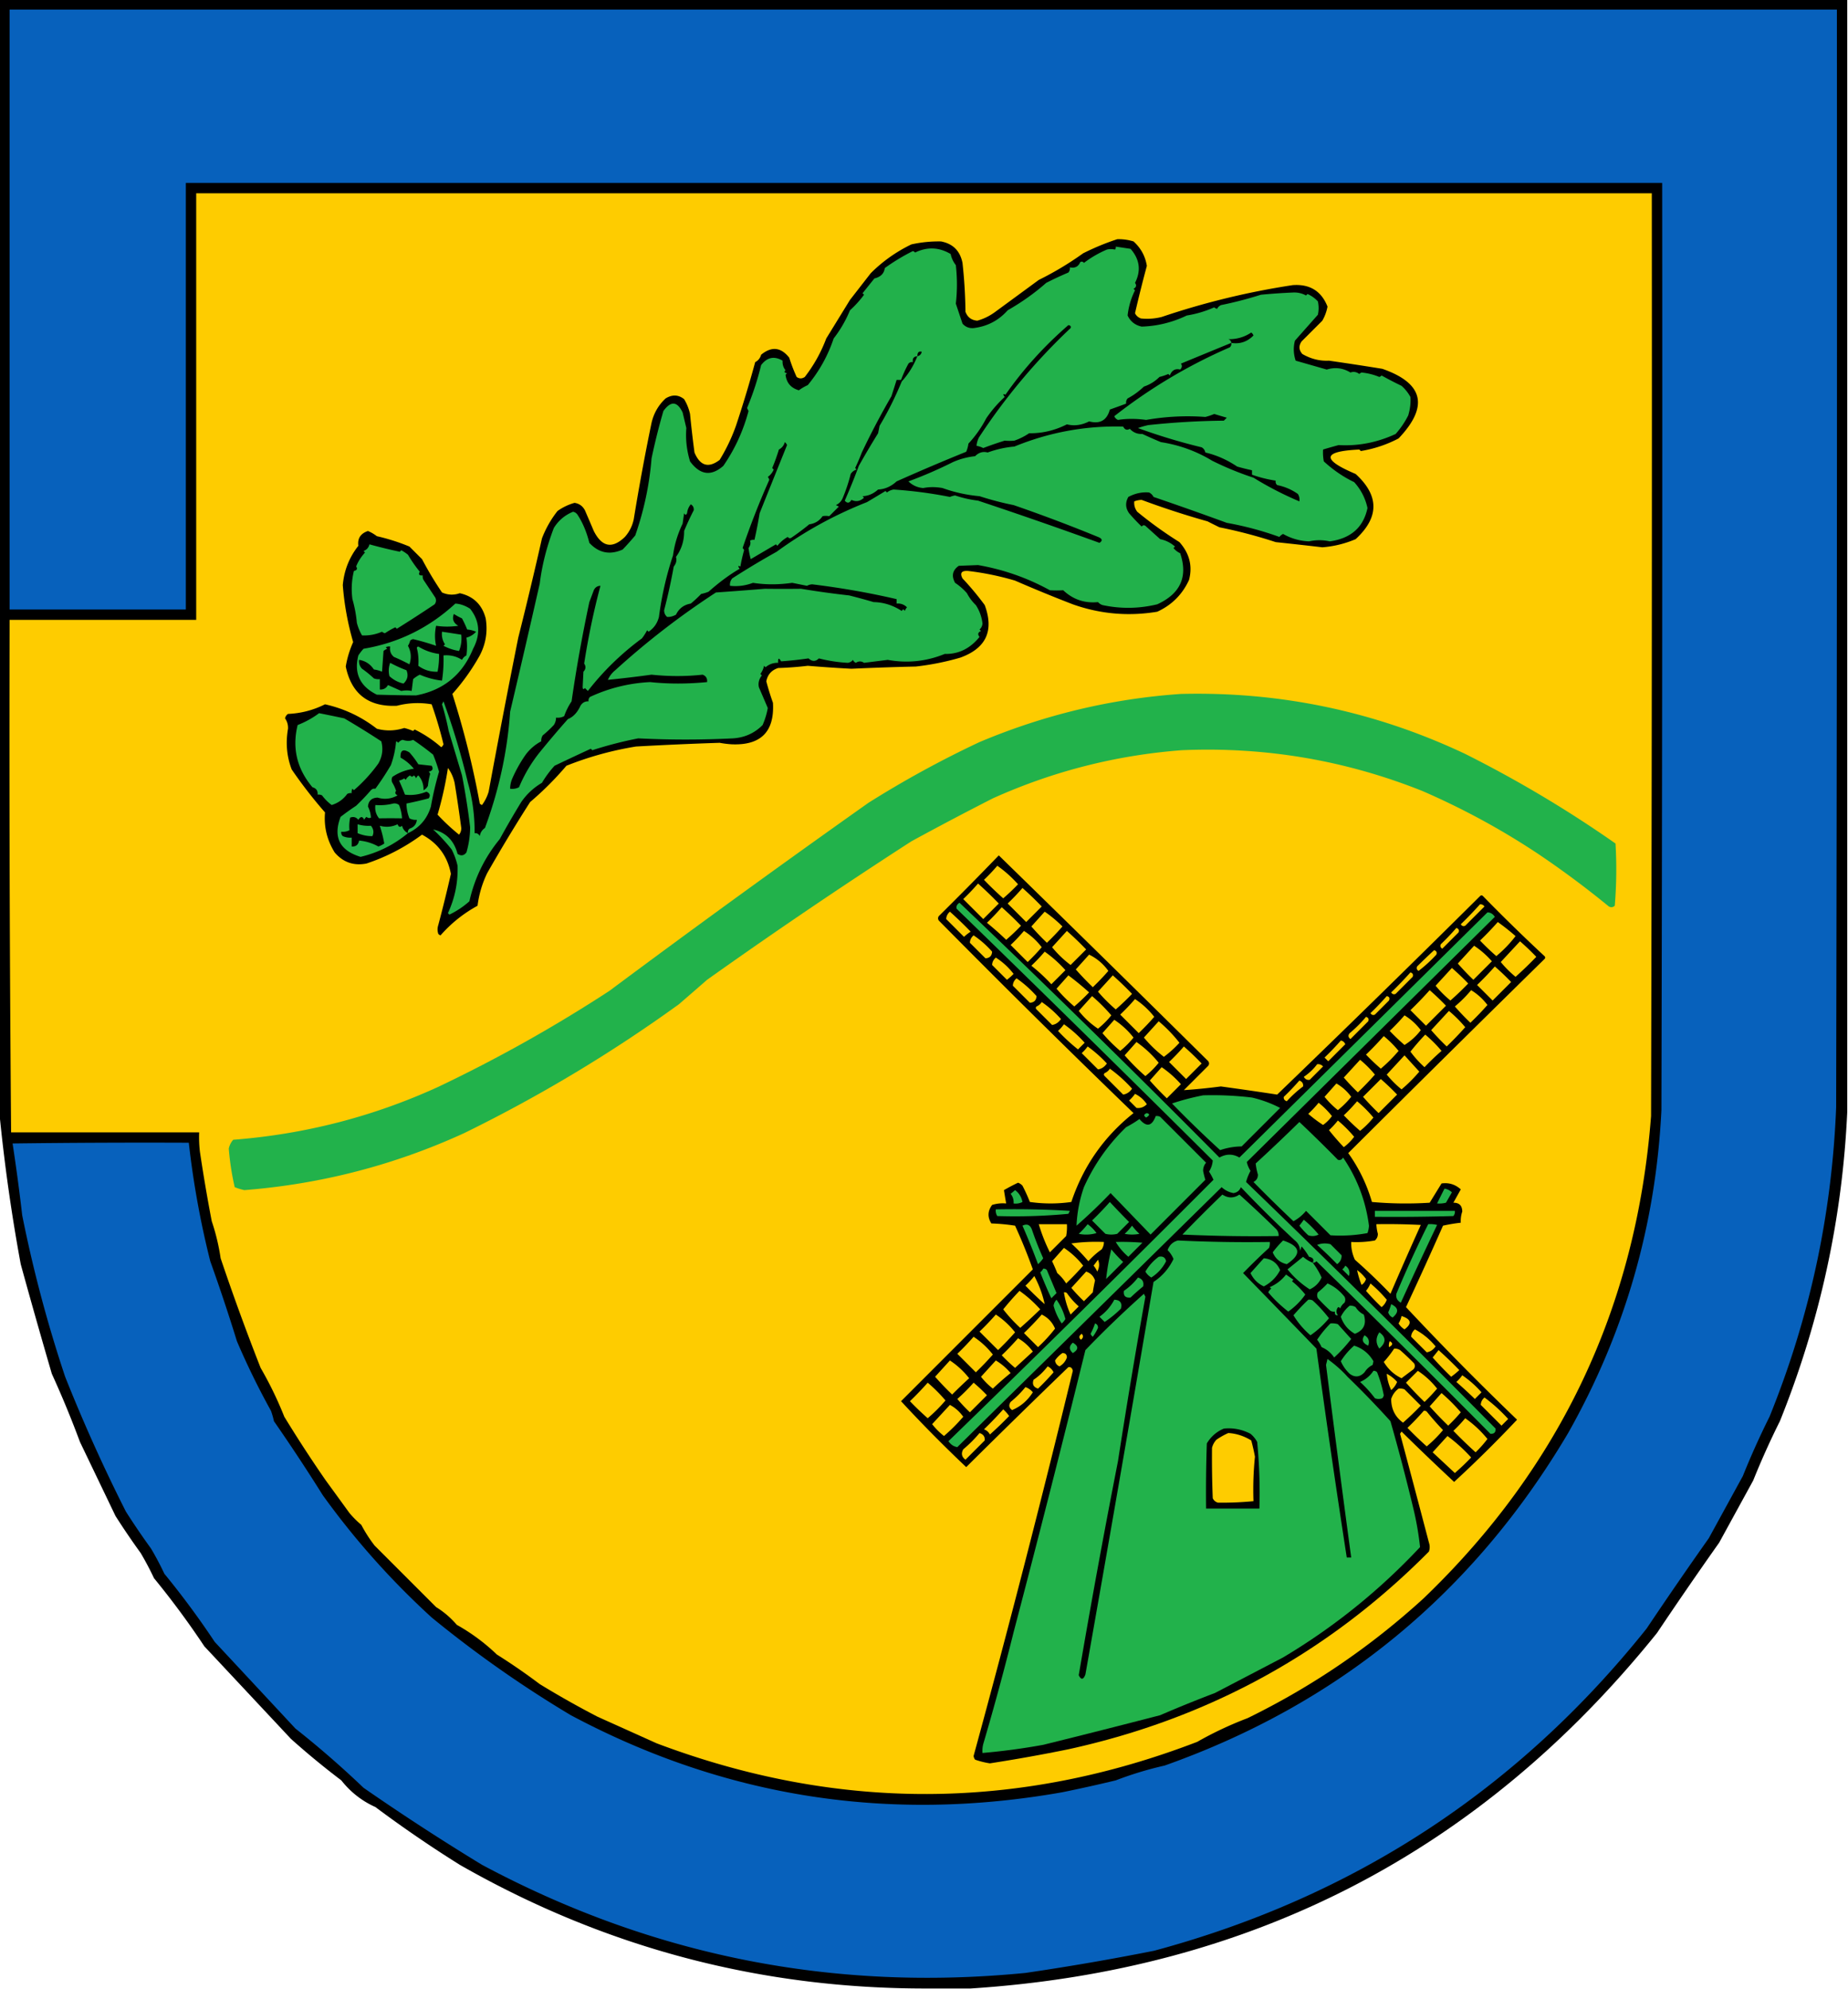 <svg xmlns="http://www.w3.org/2000/svg" width="1248" height="1343" style="shape-rendering:geometricPrecision;text-rendering:geometricPrecision;image-rendering:optimizeQuality;fill-rule:evenodd;clip-rule:evenodd"><path style="opacity:1" d="M-.5-.5h1248v751c-3.3 72.204-18.47 141.871-45.5 209a535.728 535.728 0 0 0-18 40c-7.67 14-15.33 28-23 42a2995.862 2995.862 0 0 0-42 61c-118.94 147.73-273.442 227.73-463.5 240h-28c-113.116.46-218.782-27.37-317-83.5a833.908 833.908 0 0 1-57-39c-9.099-4.09-16.766-10.09-23-18a538.285 538.285 0 0 1-34-28c-19.5-20.83-39-41.67-58.5-62.5a570.64 570.64 0 0 0-34-46 207.216 207.216 0 0 0-9-17 502.956 502.956 0 0 1-17-25c-7.984-16.64-15.984-33.302-24-50a683.135 683.135 0 0 0-19-46 4801.449 4801.449 0 0 1-21-74 1218.66 1218.66 0 0 1-14.5-103V-.5z"/><path style="opacity:1" fill="#0761bc" d="M6.5 6.5h1234c.17 247 0 494-.5 741-2.85 72.386-17.85 142.053-45 209a535.728 535.728 0 0 0-18 40c-7.67 14-15.33 28-23 42a2995.862 2995.862 0 0 0-42 61c-86.85 108.71-197.687 181.21-332.5 217.5a1726.487 1726.487 0 0 1-87 15c-129.837 12.75-252.17-11.58-367-73a1593.86 1593.86 0 0 1-80-52 652.072 652.072 0 0 0-46-40 154597.48 154597.48 0 0 0-54.5-58.5 570.64 570.64 0 0 0-34-46 207.124 207.124 0 0 0-9-17 502.956 502.956 0 0 1-17-25 1111.414 1111.414 0 0 1-41-91 899.769 899.769 0 0 1-29-109A1347.741 1347.741 0 0 0 8.5 772c39.665-.5 79.332-.667 119-.5a601.936 601.936 0 0 0 14.5 80 1279.282 1279.282 0 0 1 18 54 510.42 510.42 0 0 0 23 47 54.628 54.628 0 0 1 2 7 1253.462 1253.462 0 0 1 33 50c21.539 29.92 46.039 57.42 73.5 82.5a775.834 775.834 0 0 0 94 66c104.066 55.44 214.732 72.77 332 52a1062.49 1062.49 0 0 0 36-8 236.59 236.59 0 0 1 33-10c117.794-41.77 208.627-116.6 272.5-224.5 38.17-67.583 59.17-140.25 63-218 .5-208.666.67-417.333.5-626h-997v288H6.5V6.5z"/><path style="opacity:1" fill="#fecc00" d="M132.5 130.5h983c.17 207.667 0 415.334-.5 623-9.88 128.241-61.04 236.741-153.5 325.5-35.81 32.73-75.477 59.73-119 81a242.718 242.718 0 0 0-34 16c-121.438 46.61-243.104 46.95-365 1-13.322-6-26.655-12-40-18a628.578 628.578 0 0 1-39-22 422.332 422.332 0 0 0-29-20 131.914 131.914 0 0 0-27-20c-4.101-4.78-8.768-8.78-14-12-13.887-13.89-27.721-27.72-41.5-41.5a94.404 94.404 0 0 1-9-14 66.21 66.21 0 0 1-8-8c-5.304-7.31-10.638-14.65-16-22a892.842 892.842 0 0 1-28-43 250.93 250.93 0 0 0-16-33 1593.39 1593.39 0 0 1-27-74 143.49 143.49 0 0 0-6-25 1111.825 1111.825 0 0 1-8-47 84.902 84.902 0 0 1-.5-13H7.5a31560.454 31560.454 0 0 1-1-346h126v-288z"/><path style="opacity:1" d="M754.5 161.5a33.724 33.724 0 0 1 11 1.5c4.944 4.443 7.944 9.943 9 16.5a855.522 855.522 0 0 0-8 32c.864 1.697 2.197 2.863 4 3.5 4.708.496 9.375.162 14-1a519.007 519.007 0 0 1 88.5-21.5c11.535-.83 19.368 4.003 23.5 14.5a29.806 29.806 0 0 1-3.5 9.5l-14 14c-2.052 2.96-1.886 5.793.5 8.5 5.759 3.325 11.759 4.825 18 4.5a2001.241 2001.241 0 0 1 36 5.5c27.888 9.715 31.555 25.381 11 47a83.478 83.478 0 0 1-25.5 8.5l-1-1c-24.979 1.156-25.812 6.656-2.5 16.5 15.992 14.62 15.992 29.287 0 44a70.886 70.886 0 0 1-22.5 5.5 2756.426 2756.426 0 0 0-31.5-3.5 327.024 327.024 0 0 0-38-10 602.298 602.298 0 0 1-8-4 577.44 577.44 0 0 1-44.5-14.5 14.436 14.436 0 0 0-5 1c-.257 2.517.41 4.85 2 7a272.45 272.45 0 0 0 28.5 20.5c6.778 7.61 8.945 16.11 6.5 25.5-4.5 9.833-11.667 17-21.5 21.5-19.441 3.235-38.441 1.568-57-5a999.45 999.45 0 0 1-39-16 188.673 188.673 0 0 0-31.5-6.5c-4.612-.377-5.945 1.29-4 5a192.182 192.182 0 0 1 15 18c6.432 17.368.932 29.202-16.5 35.5a178.241 178.241 0 0 1-30 6c-14.507.329-29.007.829-43.5 1.5a987.023 987.023 0 0 1-29.5-2 224.398 224.398 0 0 1-20 1.5c-4.46 1.457-7.126 4.457-8 9a182.444 182.444 0 0 0 4.5 14.5c1.113 19.554-8.221 28.888-28 28a67.427 67.427 0 0 1-8-1 2355.17 2355.17 0 0 0-56.5 2.5c-16.212 2.635-31.879 6.968-47 13a212.545 212.545 0 0 1-24.5 24.5 1100.842 1100.842 0 0 0-29 48 70.819 70.819 0 0 0-6.5 22c-9.53 5.2-17.864 11.866-25 20a3.647 3.647 0 0 1-1.5-1c-.667-2-.667-4 0-6a975.577 975.577 0 0 0 8.5-34.5c-2.25-11.923-8.75-20.756-19.5-26.5-11.488 8.494-23.988 14.994-37.5 19.5-8.646 1.674-15.813-.826-21.5-7.5-5.177-8.372-7.344-17.372-6.5-27a310.27 310.27 0 0 1-22.5-29c-3.332-8.642-4.165-17.809-2.5-27.5.125-2.609-.542-4.942-2-7 .259-1.261.926-2.261 2-3 8.767-.376 17.1-2.543 25-6.5 12.967 2.924 24.633 8.424 35 16.5 6.168 1.648 12.335 1.481 18.5-.5a40.179 40.179 0 0 1 6 2l1-1a80.922 80.922 0 0 1 18 12 4.457 4.457 0 0 0 1.5-2 272.138 272.138 0 0 0-8-27c-7.942-1.347-15.775-1.013-23.5 1-19.132.847-30.632-7.986-34.5-26.5a67.39 67.39 0 0 1 5-16.5c-3.699-12.775-6.032-25.608-7-38.5.877-9.913 4.377-18.746 10.5-26.5-.654-5 1.512-8.333 6.5-10a26.852 26.852 0 0 1 6 3.5 137.092 137.092 0 0 1 22 7l8.5 8.5a232.835 232.835 0 0 0 13.5 22.5c3.93 1.751 7.93 1.918 12 .5 9.234 2.066 15.067 7.733 17.5 17 1.445 8.799.111 17.132-4 25a144.269 144.269 0 0 1-18.5 26c7.794 24.484 13.961 49.15 18.5 74 .414.457.914.791 1.5 1 1.994-2.655 3.494-5.655 4.5-9a7018.922 7018.922 0 0 1 20-104 2801.563 2801.563 0 0 0 16-67 70.097 70.097 0 0 1 10.5-18.5 36.615 36.615 0 0 1 11.5-5.5c3.15.478 5.484 2.145 7 5 2.036 4.686 4.036 9.353 6 14 5.5 10.857 12.5 12.191 21 4 3.054-3.442 5.054-7.442 6-12a1540.753 1540.753 0 0 1 12-65c1.497-6.498 4.663-11.998 9.5-16.5 4.505-2.745 8.671-2.578 12.5.5a32.473 32.473 0 0 1 4 10 742.61 742.61 0 0 0 3 26c3.808 9.055 9.474 10.721 17 5a121.635 121.635 0 0 0 11-23 802.833 802.833 0 0 0 13-43c2.043-1.079 3.376-2.746 4-5 7.046-5.802 13.379-5.136 19 2a107.582 107.582 0 0 0 5 13c1.796 1.267 3.629 1.267 5.5 0 6.115-7.891 10.948-16.558 14.5-26l16-26 14-18a99.873 99.873 0 0 1 27.5-19.5 85.059 85.059 0 0 1 20-2c8.037 1.535 12.87 6.368 14.5 14.5a332.346 332.346 0 0 1 2 33c1.38 3.692 4.046 5.692 8 6a36.59 36.59 0 0 0 11.5-5.5l30-22a214.799 214.799 0 0 0 30-18c7.552-3.786 15.218-6.953 23-9.5z"/><path style="opacity:1" fill="#22b14b" d="M753.5 166.5c3.53.532 6.864 1.032 10 1.5 6.204 7.103 7.204 14.769 3 23 1.227 1.587.894 2.921-1 4l1 1a50.292 50.292 0 0 0-5 17c1.883 4.036 5.05 6.536 9.5 7.5 10.5-.309 20.667-2.809 30.5-7.5a73.888 73.888 0 0 0 18.5-5.5 3.943 3.943 0 0 0 2 1c.349-.973 1.182-1.806 2.5-2.5 8.883-1.791 17.883-4.124 27-7a388.528 388.528 0 0 1 21.5-1.5c3.243-.193 6.243.473 9 2l1-1a20.667 20.667 0 0 1 7 5c.667 3 .667 6 0 9-5.19 5.854-10.357 11.687-15.5 17.5-1.167 4.518-1.001 9.018.5 13.5 6.946 1.988 13.946 3.988 21 6 5.634-1.73 10.968-1.064 16 2 2.042-.785 4.042-.452 6 1a3.647 3.647 0 0 1 1.5-1c4.21.422 8.21 1.422 12 3a3.647 3.647 0 0 0 1.5-1c4.43 2.465 8.93 4.799 13.5 7a27.755 27.755 0 0 1 6 7.5c.286 4.038-.214 8.204-1.5 12.5a58.883 58.883 0 0 1-8.5 12.5c-12.397 5.747-25.231 8.247-38.5 7.5a305.927 305.927 0 0 0-10.5 3 32.462 32.462 0 0 0 .5 8c6.413 5.876 13.247 10.543 20.5 14 4.574 5.06 7.574 10.894 9 17.5-2.76 13.055-11.26 20.555-25.5 22.5-4.624-1.042-9.29-1.042-14 0-6.246-.266-12.079-1.933-17.5-5a7.248 7.248 0 0 0-2.5 2 215.374 215.374 0 0 0-35.5-9.5 2300.763 2300.763 0 0 0-49.5-17.5 6.547 6.547 0 0 0-3-3c-4.758-.421-9.425.579-14 3-2.142 3.783-1.975 7.449.5 11a133.94 133.94 0 0 0 8.5 9c.718-.951 1.551-1.117 2.5-.5l10 9c3.778.777 7.111 2.444 10 5l-1 1a12.14 12.14 0 0 0 4.5 3.5c5.366 15.82.2 27.32-15.5 34.5-12.359 2.977-24.692 3.144-37 .5a7.293 7.293 0 0 1-3-2c-9.027.906-16.861-1.761-23.5-8a69.3 69.3 0 0 1-9 0c-15.146-8.336-31.312-14.002-48.5-17-4.19.167-8.524.334-13 .5-4.266 2.989-5.099 6.823-2.5 11.5a39.806 39.806 0 0 1 8 7c1.528 2.954 3.528 5.621 6 8 2.494 3.819 3.994 7.985 4.5 12.5-.175 1.658-.842 2.991-2 4l1 1c-2.092.953-2.425 2.286-1 4-6.365 7.891-14.198 11.725-23.5 11.5-12.459 5.078-25.292 6.412-38.5 4l-16 2c-1.811-1.236-3.644-1.236-5.5 0-.945-.405-1.612-1.072-2-2-.839 1.124-2.006 1.791-3.5 2a100.1 100.1 0 0 1-19.5-3c-2.197 2.231-4.53 2.231-7 0a260.342 260.342 0 0 1-18.5 2c-1.505-2.631-2.171-2.297-2 1-3.247-.085-6.081.915-8.5 3l-1-1a14.444 14.444 0 0 1-2.5 5.5l1 1c-1.964 2.518-2.63 5.184-2 8 1.989 4.621 3.989 9.288 6 14a49.395 49.395 0 0 1-3.5 11.5c-5.428 5.487-12.095 8.487-20 9a646.243 646.243 0 0 1-64 0 269.2 269.2 0 0 0-31 8l-1-1a1890.81 1890.81 0 0 0-24.5 11.5 71.098 71.098 0 0 0-8.5 11.5c-5.648 3.316-10.314 7.649-14 13a598.134 598.134 0 0 0-14.5 25c-10.174 12.349-17.008 26.349-20.5 42a58.442 58.442 0 0 1-13.5 9l-1-1c4.709-10.167 6.876-20.833 6.5-32a46.837 46.837 0 0 0-4-11 119.887 119.887 0 0 0-12.5-13.5c8.653 1.985 14.153 7.485 16.5 16.5 2.33 1.532 4.33 1.198 6-1 1.644-5.688 2.477-11.355 2.5-17a493.382 493.382 0 0 0-5.5-35 19397.563 19397.563 0 0 0-9-30 181.254 181.254 0 0 0-4.5-18l1-2a490.794 490.794 0 0 1 16.5 55 119.783 119.783 0 0 1 4.5 34c1.624-.14 2.79.527 3.5 2 .374-2.367 1.541-4.2 3.5-5.5 9.512-25.757 15.178-51.923 17-78.5a9968.523 9968.523 0 0 0 20-86.5c1.516-12.346 4.683-24.846 9.5-37.5 3.118-5.065 7.451-8.732 13-11 1.261.259 2.261.926 3 2 3.48 5.273 6.146 11.606 8 19 6.393 6.879 13.893 8.379 22.5 4.5a183.72 183.72 0 0 0 8.5-9.5c5.939-17.057 9.605-34.391 11-52a432.079 432.079 0 0 1 8-32c5.034-6.974 9.368-6.641 13 1l2.5 10.5c-.597 7.503.236 15.003 2.5 22.5 6.794 9.238 14.294 10.238 22.5 3 7.766-11.265 13.432-23.598 17-37l-1-2a191.693 191.693 0 0 0 9.5-29c4.021-5.304 8.854-6.304 14.5-3-.183 2.436.484 4.603 2 6.5-1.134 1.016-.801 1.683 1 2l-1 1c.641 5.477 3.641 8.977 9 10.5a33.902 33.902 0 0 1 6-3.5c7.773-9.375 13.606-19.875 17.5-31.5a81.308 81.308 0 0 0 11-19 70.588 70.588 0 0 0 9.5-10.5l-1-1c2.628-3.303 5.295-6.636 8-10 4.233-1.025 6.566-3.358 7-7a136.812 136.812 0 0 1 19-11.5 3.647 3.647 0 0 1 1.5 1c8.164-3.974 16.164-3.641 24 1 .598 2.808 1.765 5.308 3.5 7.5.979 8.774.979 17.44 0 26l4.5 13.5c1.986 2.242 4.486 3.242 7.5 3 9.237-1.118 16.904-5.118 23-12 9.628-5.51 18.295-11.677 26-18.5a219.895 219.895 0 0 1 15-7c.837-1.011 1.17-2.178 1-3.5 3.364.711 5.697-.456 7-3.5.949-.617 1.782-.451 2.5.5a72.048 72.048 0 0 1 15.5-9c1.649-.425 3.483-.425 5.5 0a2.428 2.428 0 0 0 .5-2z"/><path style="opacity:1" d="M831.5 231.5c.219 1.175-.114 2.175-1 3-28.004 12.168-54.004 27.668-78 46.5.498 1.158 1.331 1.991 2.5 2.5 5.894-.924 12.228-.924 19 0 13.359-2.316 26.692-2.983 40-2a40.179 40.179 0 0 0 6-2 413.05 413.05 0 0 0 8.5 2.5l-2 2a525.983 525.983 0 0 0-51 3 54.628 54.628 0 0 0-7 2 401.278 401.278 0 0 0 43 13c1.349.772 2.182 1.939 2.5 3.5 7.512 1.751 14.678 4.917 21.5 9.5 3.324.943 6.657 1.776 10 2.5v3a86.87 86.87 0 0 0 16 4c-.219 1.175.114 2.175 1 3 5.1 1.032 9.767 3.032 14 6 .952 1.545 1.285 3.212 1 5-10.85-4.59-21.184-9.923-31-16a205.492 205.492 0 0 1-28-11.5c-10.549-6.397-22.049-10.563-34.5-12.5a333.946 333.946 0 0 1-12.5-5.5c-3.438.135-6.272-1.032-8.5-3.5-1.871 1.168-3.371.668-4.5-1.5-25.349-.67-49.849 3.83-73.5 13.5-5.981.49-11.981 1.823-18 4-3.182-.85-6.016-.017-8.5 2.5a49.951 49.951 0 0 0-15 4 293.376 293.376 0 0 1-30 13c2.756 2.695 6.089 4.195 10 4.5 4.076-.825 8.41-.825 13 0a100.323 100.323 0 0 0 25 5.5c7.913 2.544 15.58 4.544 23 6a1073.298 1073.298 0 0 1 57 21.5c2.969 1.168 3.302 2.501 1 4a3258.622 3258.622 0 0 0-82-28.5 76.43 76.43 0 0 1-15.5-3.5c-1.117.165-2.284.498-3.5 1a296.777 296.777 0 0 0-38-5 9.201 9.201 0 0 0-4.5 2l-1-1a1454.28 1454.28 0 0 1-12.5 7.5c-21.811 8.57-42.144 19.737-61 33.5a541.274 541.274 0 0 0-30 18c-1.236 1.534-1.736 3.2-1.5 5 5.211.586 10.378-.081 15.5-2 8.416 1.315 17.249 1.315 26.5 0l10 2a7.93 7.93 0 0 1 3.5-1c19.502 2.375 38.502 5.708 57 10v3c2.726-.236 5.059.597 7 2.5a9.454 9.454 0 0 0-1.5 2.5c-.667-1.333-1.333-1.333-2 0-5.965-3.881-12.299-5.881-19-6a450.83 450.83 0 0 0-16.5-4.5 604.056 604.056 0 0 1-32.5-4.5c-8.151.091-16.317.091-24.5 0a2521.84 2521.84 0 0 1-33 2.5 534.265 534.265 0 0 0-68 52.5 17.38 17.38 0 0 0-5 6.5 827.282 827.282 0 0 0 29.5-3.5c11.764 1.238 23.264 1.238 34.5 0 2.273.875 3.273 2.542 3 5-13.342 1.307-26.176 1.307-38.5 0-14.229.726-27.729 4.06-40.5 10-.886.825-1.219 1.825-1 3-2.403-.107-4.236.893-5.5 3-2.105 4.593-4.938 7.593-8.5 9a683.776 683.776 0 0 0-19.5 23c-5.497 6.981-9.997 14.647-13.5 23a9.86 9.86 0 0 1-6 1c.023-2.427.523-4.76 1.5-7a93.776 93.776 0 0 1 9-16c2.895-3.841 6.395-6.841 10.5-9a6.846 6.846 0 0 1 1-4 74.908 74.908 0 0 0 7.5-7c1.009-1.525 1.509-3.192 1.5-5 1.967.239 3.801-.094 5.5-1a44.353 44.353 0 0 1 5-10c3.187-22.097 7.187-44.43 12-67l3-8c.908-1.939 2.408-2.939 4.5-3-4.527 16.892-8.194 34.392-11 52.5 1.302 1.923 1.135 3.757-.5 5.5-.165 3.481-.332 6.814-.5 10-.018 1.873.482 2.206 1.5 1l2 2c10.401-13.398 22.568-25.231 36.5-35.5a32.79 32.79 0 0 0 3.5-5.5l1 1c3.59-2.395 5.923-5.728 7-10 1.871-14.302 5.037-28.135 9.5-41.5.948-7.236 3.114-14.402 6.5-21.5l1-7c.667 1.333 1.333 1.333 2 0 .233-2.28 1.066-4.28 2.5-6 1.491.848 2.158 2.181 2 4a174.64 174.64 0 0 0-6.5 14c.081 6.533-1.753 12.366-5.5 17.5.675 2.242.175 4.409-1.5 6.5a394.528 394.528 0 0 1-6.5 29.5c-.007 1.812.66 3.312 2 4.5 1.882.142 3.882-.358 6-1.5 2.065-4.236 5.398-6.736 10-7.5a80.49 80.49 0 0 0 7-6.5 28.043 28.043 0 0 0 5-1.5c7.3-6.461 14.3-11.627 21-15.5-1.333-1.84-1.166-2.34.5-1.5a107.864 107.864 0 0 1 2.5-11 3.647 3.647 0 0 0-1-1.5 533.13 533.13 0 0 1 18-46 3.943 3.943 0 0 0-1-2c1.803-1.262 3.136-2.929 4-5l-1-1a123.713 123.713 0 0 0 4.5-12.5c2.043-1.079 3.376-2.746 4-5a4.457 4.457 0 0 1 1.5 2 19655.102 19655.102 0 0 0-18.5 46 289.093 289.093 0 0 1-3.5 18 4.934 4.934 0 0 0-3 .5c.597 1.628.263 3.295-1 5a52.271 52.271 0 0 0 1.5 7.5 47359.72 47359.72 0 0 1 17-10l1 1a23.238 23.238 0 0 1 7-6c.718.951 1.551 1.117 2.5.5 4.489-3.087 8.489-6.087 12-9 3.856-.533 6.856-2.366 9-5.5 1.402-.276 2.902-.276 4.5 0l6.5-6.5-2-1c2.052-.93 3.552-2.43 4.5-4.5a111.738 111.738 0 0 0 5.5-16.5c.944-1.477 2.277-2.477 4-3l-1-1a147.687 147.687 0 0 0 4.5-10.5 521.717 521.717 0 0 1 20-38c1.213-3.733 2.38-7.4 3.5-11h3a80.908 80.908 0 0 1 5-11c.825-.886 1.825-1.219 3-1-.412-2.473.588-3.806 3-4-2.424 6.273-5.924 11.94-10.5 17-4.464 10.758-9.464 20.758-15 30l-1 5a570.608 570.608 0 0 0-13 22c-2.786 7.571-5.953 15.404-9.5 23.5 1.637 1.951 3.137 1.784 4.5-.5 3.128 1.442 5.962.942 8.5-1.5l-1-1c3.777-.119 7.277-1.619 10.5-4.5 4.589-.219 8.755-2.052 12.5-5.5a1455.065 1455.065 0 0 1 47-20 20.431 20.431 0 0 0 1.5-5.5c4.701-5.031 8.701-10.698 12-17a81.444 81.444 0 0 1 12.5-14.5c-1.333-1.84-1.166-2.34.5-1.5 11.988-17.179 26.155-32.845 42.5-47 1.432.233 1.932.9 1.5 2-23.612 22.272-44.278 46.938-62 74-.93 2.043-1.43 3.876-1.5 5.5 1.601.273 3.101.773 4.5 1.5a228.614 228.614 0 0 1 14.5-5 36.36 36.36 0 0 0 6.5 0 41.652 41.652 0 0 0 10-5c8.826.129 17.326-1.871 25.5-6 4.984 1.234 9.984.568 15-2 7.383 1.931 12.05-.735 14-8a508.575 508.575 0 0 0 11-4c-.17-1.322.163-2.489 1-3.5 3.993-2.126 7.66-4.793 11-8 4-1.329 7.5-3.495 10.5-6.5a40.179 40.179 0 0 0 6-2l1 1c1.35-3.501 3.684-4.834 7-4 1.294-1.354 1.46-2.688.5-4 11.405-4.709 22.738-9.376 34-14zM831.5 231.5c-.077-1.25-.744-2.083-2-2.5 5.691.101 10.857-1.399 15.5-4.5a4.457 4.457 0 0 1 1.5 2c-4.196 4.273-9.196 5.94-15 5z"/><path style="opacity:1" d="M619.5 240.5c.033-2.597 1.033-3.597 3-3-.379 1.713-1.379 2.713-3 3z"/><path style="opacity:1" fill="#22b24b" d="M249.5 367.5a331.249 331.249 0 0 0 20.5 5l1-1a32.367 32.367 0 0 1 4.5 3 89.149 89.149 0 0 0 8 11.5c-1.109 1.813-.442 2.646 2 2.5a4.934 4.934 0 0 0 .5 3l8 12c.72 1.612.554 3.112-.5 4.5a918.94 918.94 0 0 1-25.5 16.5l-1-1a51.471 51.471 0 0 0-7 4 3.943 3.943 0 0 1-2-1c-4.324 1.874-8.824 2.707-13.5 2.5a33.27 33.27 0 0 1-3.5-8.5 87.27 87.27 0 0 0-3-16c-.87-6.417-.536-12.751 1-19 2.109-.535 2.609-1.535 1.5-3 1.214-3.177 3.214-6.343 6-9.5l-1-1c2.144-.792 3.477-2.292 4-4.5zM307.5 407.5c3.357.198 6.69 1.365 10 3.5 6.491 8.298 7.157 17.298 2 27-7.146 17.481-19.979 27.981-38.5 31.5-8.789-.058-17.623-.224-26.5-.5-11.391-5.609-15.558-14.442-12.5-26.5a36.078 36.078 0 0 1 3.5-4.5c23.555-3.943 44.221-14.11 62-30.5z"/><path style="opacity:1" d="M306.5 414.5a40.918 40.918 0 0 0 5.5 3 75.95 75.95 0 0 1 3.5 7.5 20.2 20.2 0 0 1 6 1.5c-1.745 1.959-3.911 3.292-6.5 4 .518 3.925.518 7.925 0 12a6.547 6.547 0 0 0-3 3c-3.753-2.423-7.92-3.423-12.5-3a92.74 92.74 0 0 1-1 17 51.422 51.422 0 0 1-15-4 20.528 20.528 0 0 0-4.5 3l-1 8c-2.17-.506-4.504-.506-7 0a9649.826 9649.826 0 0 0-9-4c-1.186 2.177-3.019 3.177-5.5 3v-7a8.43 8.43 0 0 1-4-.5 71.363 71.363 0 0 0-8-6.5c-1.586-1.673-2.253-3.673-2-6 4.178.645 7.511 2.812 10 6.5 1.933.251 3.766.751 5.5 1.5l1-14a9.454 9.454 0 0 1 2.5-1.5l-1-1a4.934 4.934 0 0 1 3-.5c-.47 2.846.363 5.179 2.5 7 3.192 1.337 6.692 3.003 10.5 5 1.48-4.36 1.147-8.526-1-12.5a11.333 11.333 0 0 0 1.5-3.5 3.943 3.943 0 0 1 2-1c5.394 1.3 10.561 2.8 15.5 4.5-.958-4.309-.958-8.809 0-13.5 4.902.726 9.902.726 15 0-3.307-1.926-4.307-4.593-3-8z"/><path style="opacity:1" fill="#22b24b" d="M298.5 426.5c4.046.596 8.379 1.262 13 2 .415 3.875-.085 7.542-1.5 11a34.126 34.126 0 0 1-10.5-3.5l1-1c-1.679-2.565-2.346-5.398-2-8.5zM281.5 437.5c.06-.543.393-.876 1-1a35.53 35.53 0 0 0 14 5 54.968 54.968 0 0 1-1 12c-4.807.173-9.141-1.16-13-4 .32-4.311-.013-8.311-1-12zM263.5 447.5c3.82 2.049 7.487 3.716 11 5 1.397 3.414.731 6.414-2 9-3.633-.819-6.8-2.486-9.5-5-.736-3.092-.569-6.092.5-9zM797.5 468.5c67.323-1.665 131.323 11.835 192 40.5 35.55 17.834 69.38 38 101.5 60.5.82 14.045.65 28.045-.5 42-1.22 1.114-2.56 1.281-4 .5a634.668 634.668 0 0 0-47-35c-24.89-16.618-51.222-30.951-79-43-52.057-20.76-106.224-29.927-162.5-27.5-44.446 3.403-86.946 14.236-127.5 32.5a2169.89 2169.89 0 0 0-55 29 3687.499 3687.499 0 0 0-138 93.5 5553.35 5553.35 0 0 1-19 16.5c-45.739 33.056-94.072 62.056-145 87-47.127 21.591-96.627 34.424-148.5 38.5a39.1 39.1 0 0 1-6.5-2 180.713 180.713 0 0 1-4-26 12.795 12.795 0 0 1 3-6c48.206-3.717 94.206-15.551 138-35.5a985.243 985.243 0 0 0 116-65 8931.994 8931.994 0 0 1 175-127 694.743 694.743 0 0 1 75-41c43.812-18.452 89.146-29.285 136-32.5zM215.5 481.5c5.593 1.106 11.26 2.273 17 3.5a577.892 577.892 0 0 1 25 15.5c1.386 5.245.719 10.245-2 15a104.204 104.204 0 0 1-16.5 18l-1-1a4.934 4.934 0 0 0-.5 3 4.934 4.934 0 0 0-3 .5c-2.663 3.661-6.163 6.161-10.5 7.5-2.5-1.833-4.667-4-6.5-6.5a4.934 4.934 0 0 0-3-.5c.223-2.614-.944-4.281-3.5-5-10.484-12.441-13.817-26.441-10-42a61.36 61.36 0 0 0 14.5-8zM275.5 562.5c-9.372 7.799-20.038 13.132-32 16-14.169-4.337-18.669-13.337-13.5-27 3.374-2.61 6.874-5.11 10.5-7.5a149.43 149.43 0 0 0 10-10.5c.825-.886 1.825-1.219 3-1a185.093 185.093 0 0 0 10.5-16 63.516 63.516 0 0 0 3.5-16 3.647 3.647 0 0 1 1.5 1c.739-1.074 1.739-1.741 3-2 2.629.925 4.962.925 7 0a189.15 189.15 0 0 1 13.5 10 105.229 105.229 0 0 1 4 11.5 215.548 215.548 0 0 0-5.5 23.5c-2.492 8.324-7.658 14.324-15.5 18z"/><path style="opacity:1" d="M275.5 562.5c-2.016-.986-3.349-2.653-4-5-1.303 1.218-2.303.885-3-1-3.794 1.815-7.794 2.148-12 1 1.348 4.168 2.348 8.168 3 12a15.69 15.69 0 0 1-4 2 32.632 32.632 0 0 0-13-4c-.504 2.842-2.171 4.175-5 4v-6a11.988 11.988 0 0 1-6-1c-.886-.825-1.219-1.825-1-3 1.967.239 3.801-.094 5.5-1-.284-2.909-.117-5.742.5-8.5 2.201-.825 4.034-.325 5.5 1.5 1.512-2.457 2.846-2.457 4 0a4.457 4.457 0 0 1 1.5-2c.951.826 1.951.992 3 .5-.101-2.422-.768-4.922-2-7.5.348-3.844 2.514-5.844 6.5-6 4.674 1.4 9.174.9 13.5-1.5-1.625-.853-1.958-1.853-1-3a24.365 24.365 0 0 0-2.5-5.5c-.667-1.333-.667-2.667 0-4 4.361-2.947 9.194-4.78 14.5-5.5-2.615-3.129-5.615-5.629-9-7.5-.258-4.972 1.742-6.139 6-3.5a55.337 55.337 0 0 1 6 8l9 1c1.291 2.09.624 3.424-2 4 .457.414.791.914 1 1.5a46.745 46.745 0 0 0-1.5 8 6.547 6.547 0 0 1-3 3c.151-3.873-1.016-7.206-3.5-10a4.457 4.457 0 0 0-1.5 2 4.457 4.457 0 0 0-1.5-2c-.925 1.141-1.759 1.141-2.5 0a6.547 6.547 0 0 0-3 3l-1-1a11.333 11.333 0 0 1-3.5 1.5 202.79 202.79 0 0 1 4 9.5c4.927.598 9.76-.069 14.5-2 2.316 1.022 2.816 2.522 1.5 4.5a243.585 243.585 0 0 1-15 3.5 26.75 26.75 0 0 0 2 10 9.108 9.108 0 0 0 5 1c-.3 3.018-1.967 5.018-5 6-.886.825-1.219 1.825-1 3z"/><path style="opacity:1" fill="#fecc00" d="M302.5 518.5c2.131 2.829 3.631 6.162 4.5 10a962.003 962.003 0 0 1 4.5 30.5c.046 1.728-.454 3.228-1.5 4.5a138.662 138.662 0 0 1-14.5-13.5 238.702 238.702 0 0 0 7-31.5z"/><path style="opacity:1" fill="#22b24b" d="M265.5 542.5c1.478-.262 2.811.071 4 1a29.356 29.356 0 0 1 2 9 392.44 392.44 0 0 0-15.5 0c-2.105-2.607-2.938-5.607-2.5-9 4.202.317 8.202-.017 12-1zM241.5 556.5c3.027.879 6.027 1.213 9 1 1.81 2.207 2.143 4.541 1 7-3.295.072-6.628-.595-10-2v-6z"/><path style="opacity:1" d="M674.5 577.5a27713.033 27713.033 0 0 1 141.5 139c.667 1 .667 2 0 3L799.5 736a406.838 406.838 0 0 0 25-2.5 2294.057 2294.057 0 0 1 38 5.5 12966.25 12966.25 0 0 0 137-134c.67-.667 1.33-.667 2 0a1196.696 1196.696 0 0 0 41.5 40.5c.67.667.67 1.333 0 2a24667.603 24667.603 0 0 0-132.5 131c7.202 10.072 12.536 21.072 16 33a254.022 254.022 0 0 0 39 .5l8-13c4.919-.714 9.253.619 13 4l-5 9c3.975-.025 5.975 1.975 6 6a19.522 19.522 0 0 0-1 7.5 112.22 112.22 0 0 0-12 2 2884.332 2884.332 0 0 1-25 55 2015.532 2015.532 0 0 0 75 76 840.811 840.811 0 0 1-42.5 42 1702.212 1702.212 0 0 1-35.5-34l-1 1.5c6.578 24.478 13.078 48.98 19.5 73.5.667 2 .667 4 0 6-67.713 68.29-148.88 112.79-243.5 133.5-17.59 3.6-35.257 6.76-53 9.5a54.67 54.67 0 0 1-10-2.5 4.922 4.922 0 0 1-1-2.5c23.504-86 45.837-172.67 67-260-.369-1.89-1.369-2.724-3-2.5a6589.066 6589.066 0 0 0-69 67.5 922.603 922.603 0 0 1-44-44.5l89-89a373.222 373.222 0 0 0-12-29.5 130.373 130.373 0 0 0-16-1.5c-2.705-4.224-2.538-8.391.5-12.5 3.057-.951 6.223-1.284 9.5-1a322.104 322.104 0 0 1-1.5-9 128.436 128.436 0 0 1 9.5-5 7.293 7.293 0 0 1 3 2 115.45 115.45 0 0 1 5 11 98.524 98.524 0 0 0 28 0c8.095-24.209 22.095-44.209 42-60a8045.171 8045.171 0 0 1-131.5-130c-.667-1-.667-2 0-3a2340.91 2340.91 0 0 0 40.5-41z"/><path style="opacity:1" fill="#fecc00" d="M673.5 584.5c5.073 3.566 9.74 7.732 14 12.5a134.072 134.072 0 0 1-10 9.5 229.592 229.592 0 0 1-13-12.5 120.087 120.087 0 0 0 9-9.5zM660.5 596.5a265.628 265.628 0 0 1 14 13.5L664 620.5 650.5 607a147.277 147.277 0 0 0 10-10.5zM690.5 599.5a228.344 228.344 0 0 1 13 12.5L693 622.5 680.5 610a147.277 147.277 0 0 0 10-10.5z"/><path style="opacity:1" fill="#22b24b" d="M886.5 852.5c1.098-2.142.264-3.475-2.5-4a40.943 40.943 0 0 0-5-7l-1 3c-.131-2.871-1.297-5.205-3.5-7a773.505 773.505 0 0 1-36.5-36c-.874 2.276-2.541 3.61-5 4-3.07-.576-5.737-1.909-8-4A32275671.34 32275671.34 0 0 1 646.5 977c-2.42-.372-4.42-1.705-6-4a14892.179 14892.179 0 0 0 179-176.5 43.725 43.725 0 0 0-3-5.5c1.467-2.401 2.301-4.901 2.5-7.5a20774.242 20774.242 0 0 0-173-170c-.345-1.701.322-3.034 2-4a8528.836 8528.836 0 0 1 175.5 172c4.599-2.576 9.099-2.576 13.5 0L1004.5 616c2.07.017 3.73 1.017 5 3L842 784.5c.419 2.003 1.253 4.003 2.5 6a34.367 34.367 0 0 0-3 7.5A9897.028 9897.028 0 0 1 1010 964.5c.17 2.5-1 3.667-3.5 3.5-40.15-40.45-79.317-79.283-117.5-116.5-.671.752-1.504 1.086-2.5 1z"/><path style="opacity:1" fill="#fecc00" d="M999.5 610.5c1.26-.039 2.26.461 3 1.5l-13 13c-1.225.563-2.225.23-3-1a246.626 246.626 0 0 0 13-13.5zM676.5 612.5a228.344 228.344 0 0 1 13 12.5 134.072 134.072 0 0 1-10 9.5 211.31 211.31 0 0 0-13-11.5 147.277 147.277 0 0 0 10-10.5zM641.5 615.5a265.628 265.628 0 0 1 14 13.5 36.078 36.078 0 0 0-4.5 3.5l-12-12c.058-1.935.891-3.602 2.5-5zM705.5 615.5a84.854 84.854 0 0 1 12 10 163.222 163.222 0 0 1-10.5 11 163.222 163.222 0 0 1-10.5-11c3.022-3.353 6.022-6.687 9-10zM1011.5 622.5c4.11 2.929 8.11 6.096 12 9.5a82.847 82.847 0 0 1-13 13.5 163.94 163.94 0 0 1-11-10.5c4.2-4.036 8.2-8.202 12-12.5zM983.5 626.5c1.585.502 2.085 1.502 1.5 3l-11 11c-1.23-.775-1.563-1.775-1-3a162.014 162.014 0 0 0 10.5-11zM691.5 628.5c4.585 2.914 8.585 6.58 12 11a134.072 134.072 0 0 1-9.5 10L682.5 638a120.087 120.087 0 0 0 9-9.5zM720.5 628.5a228.344 228.344 0 0 1 13 12.5L723 651.5a70.96 70.96 0 0 1-12.5-12c3.355-3.687 6.689-7.353 10-11zM657.5 631.5c4.592 3.086 8.758 6.753 12.5 11-.167 2.833-1.667 4.333-4.5 4.5L655 636.5c.058-1.935.891-3.602 2.5-5zM1026.5 635.5c3.8 3.296 7.46 6.796 11 10.5a264.301 264.301 0 0 1-14 13.5c-3.67-3-7-6.333-10-10 4.36-4.687 8.69-9.354 13-14zM995.5 638.5c4.405 2.896 8.4 6.396 12 10.5-4.17 4.167-8.333 8.333-12.5 12.5a163.222 163.222 0 0 1-10.5-11c3.689-4.02 7.355-8.02 11-12zM968.5 641.5c1.585.502 2.085 1.502 1.5 3a93.285 93.285 0 0 1-12 11c-1.23-.775-1.563-1.775-1-3a384.123 384.123 0 0 1 11.5-11zM705.5 642.5c5.073 3.566 9.74 7.732 14 12.5l-9.5 9.5a119.16 119.16 0 0 0-13.5-12.5 120.087 120.087 0 0 0 9-9.5zM735.5 644.5c5.199 2.523 9.532 6.19 13 11a163.222 163.222 0 0 1-10.5 11 194.412 194.412 0 0 1-11.5-12c3.022-3.353 6.022-6.687 9-10zM672.5 646.5c4.585 2.914 8.585 6.58 12 11a35.594 35.594 0 0 1-4.5 4l-10-10c.058-1.935.891-3.602 2.5-5zM1009.5 652.5c3.8 3.296 7.46 6.796 11 10.5-4.17 4.167-8.33 8.333-12.5 12.5L997.5 665c4.2-4.036 8.2-8.202 12-12.5zM980.5 653.5a162.014 162.014 0 0 1 11 10.5 194.412 194.412 0 0 1-12 11.5c-3.667-3-7-6.333-10-10 3.689-4.02 7.355-8.02 11-12zM952.5 656.5c1.585.502 2.085 1.502 1.5 3L942.5 671c-1.225.563-2.225.23-3-1a246.626 246.626 0 0 0 13-13.5zM721.5 658.5a198.901 198.901 0 0 1 14 11.5 134.072 134.072 0 0 1-10 9.5 102.102 102.102 0 0 1-12-12c2.689-3.02 5.356-6.02 8-9zM751.5 658.5a228.344 228.344 0 0 1 13 12.5 163.222 163.222 0 0 1-11 10.5 102.102 102.102 0 0 1-12-12c3.355-3.687 6.689-7.353 10-11zM686.5 660.5c4.906 3.398 9.406 7.398 13.5 12-.167 2.833-1.667 4.333-4.5 4.5L684 665.5c.058-1.935.891-3.602 2.5-5zM965.5 668.5a162.014 162.014 0 0 1 11 10.5L963 692.5 952.5 682a246.626 246.626 0 0 0 13-13.5zM993.5 668.5c4.25 2.579 7.92 5.912 11 10a194.117 194.117 0 0 1-11.5 12 163.222 163.222 0 0 1-10.5-11 85.694 85.694 0 0 0 11-11zM737.5 672.5a119.617 119.617 0 0 1 13 13 57.51 57.51 0 0 1-9 9 56.984 56.984 0 0 1-13-12c3.022-3.353 6.022-6.687 9-10zM936.5 672.5c1.725.343 2.225 1.343 1.5 3l-9.5 9.5c-1.225.563-2.225.23-3-1a177.724 177.724 0 0 0 11-11.5zM766.5 674.5c4.919 3.248 9.253 7.248 13 12a163.222 163.222 0 0 1-10.5 11L756.5 685a147.277 147.277 0 0 0 10-10.5zM703.5 676.5c4.739 3.231 9.072 7.064 13 11.5-1.58 2.295-3.58 3.628-6 4L700 681.5c-.667-.667-.667-1.333 0-2 1.518-.663 2.685-1.663 3.5-3zM978.5 682.5a85.693 85.693 0 0 1 11 11 229.592 229.592 0 0 1-12.5 13 163.222 163.222 0 0 1-10.5-11c4.022-4.354 8.022-8.687 12-13zM948.5 685.5c4.25 2.579 7.917 5.912 11 10a40.338 40.338 0 0 1-11 10 134.072 134.072 0 0 1-10-9.5 147.277 147.277 0 0 0 10-10.5zM922.5 686.5c1.585.502 2.085 1.502 1.5 3l-12 12c-1.578-1.211-1.745-2.545-.5-4a85.693 85.693 0 0 0 11-11zM752.5 688.5c4.919 3.248 9.253 7.248 13 12a57.51 57.51 0 0 1-9 9 102.102 102.102 0 0 1-12-12c2.689-3.02 5.356-6.02 8-9zM782.5 689.5a96.092 96.092 0 0 1 14 14.5 70.352 70.352 0 0 1-10.5 9.5 82.893 82.893 0 0 1-13.5-13c3.355-3.687 6.689-7.353 10-11zM718.5 691.5c5.073 3.566 9.74 7.732 14 12.5l-4.5 4.5a119.16 119.16 0 0 1-13.5-12.5 25.14 25.14 0 0 0 4-4.5zM962.5 698.5a85.693 85.693 0 0 1 11 11 178.482 178.482 0 0 0-11.5 11 70.352 70.352 0 0 1-9.5-10.5 163.894 163.894 0 0 1 10-11.5zM934.5 699.5a70.852 70.852 0 0 1 10 10 102.102 102.102 0 0 1-12 12 134.072 134.072 0 0 1-10-9.5 210.447 210.447 0 0 0 12-12.5zM905.5 702.5c1.422.25 2.422 1.083 3 2.5L897 716.5l-2.5-2.5a177.724 177.724 0 0 0 11-11.5zM767.5 703.5c5.588 3.917 10.588 8.584 15 14a57.51 57.51 0 0 1-9 9c-5-4.333-9.667-9-14-14 2.689-3.02 5.356-6.02 8-9zM734.5 706.5a85.96 85.96 0 0 1 13 11.5c-1.58 2.295-3.58 3.628-6 4l-11-11a25.14 25.14 0 0 0 4-4.5zM799.5 706.5a193.893 193.893 0 0 1 12 11.5L801 728.5 789.5 717a147.277 147.277 0 0 0 10-10.5zM948.5 712.5c3.283 3.621 6.616 7.287 10 11a102.102 102.102 0 0 1-12 12c-3.667-3-7-6.333-10-10 4.022-4.354 8.022-8.687 12-13zM918.5 715.5a70.852 70.852 0 0 1 10 10 194.412 194.412 0 0 1-11.5 12 134.072 134.072 0 0 1-9.5-10c3.689-4.02 7.355-8.02 11-12zM889.5 718.5c1.603-.188 2.937.312 4 1.5l-9 9c-1.701.345-3.034-.322-4-2 3.5-2.334 6.5-5.168 9-8.5zM784.5 720.5c4.739 3.231 9.072 7.064 13 11.5l-9.5 9.5a194.412 194.412 0 0 1-11.5-12c2.689-3.02 5.356-6.02 8-9zM749.5 721.5c5.408 3.9 10.408 8.4 15 13.5-1.58 2.295-3.58 3.628-6 4L746 726.5c-.667-.667-.667-1.333 0-2 1.518-.663 2.685-1.663 3.5-3zM932.5 728.5a162.014 162.014 0 0 1 11 10.5L931 751.5a163.222 163.222 0 0 1-10.5-11c4.033-4.007 8.033-8.007 12-12zM877.5 729.5c1.946.754 2.779 2.088 2.5 4a77.742 77.742 0 0 0-11 10c-1.604-.568-2.27-1.568-2-3a162.014 162.014 0 0 0 10.5-11zM902.5 731.5c3.915 2.243 7.249 5.243 10 9a57.51 57.51 0 0 1-9 9 57.51 57.51 0 0 1-9-9c2.689-3.02 5.356-6.02 8-9zM766.5 738.5c3.244 1.571 5.911 3.905 8 7-1.987 2.001-4.32 2.835-7 2.5l-5-5a25.14 25.14 0 0 0 4-4.5z"/><path style="opacity:1" fill="#22b24b" d="M812.5 739.5a222.065 222.065 0 0 1 33 1.5 81.073 81.073 0 0 1 19 7l-26 26a45.812 45.812 0 0 0-14.5 2.5 721.654 721.654 0 0 1-32.5-31.5 163.031 163.031 0 0 1 21-5.5z"/><path style="opacity:1" fill="#fecc00" d="M916.5 743.5a85.693 85.693 0 0 1 11 11 57.51 57.51 0 0 1-9 9 163.222 163.222 0 0 1-11-10.5 120.087 120.087 0 0 0 9-9.5zM890.5 744.5a57.509 57.509 0 0 1 9 9 25.658 25.658 0 0 1-6 6 86.401 86.401 0 0 1-10-7.5 73.503 73.503 0 0 0 7-7.5z"/><path style="opacity:1" fill="#22b24b" d="M774.5 751.5c2.157.553 1.99 1.553-.5 3-1.795-1.219-1.628-2.219.5-3zM780.5 753.5a4.934 4.934 0 0 1 3 .5l31 31c-1.348 1.574-2.014 3.407-2 5.5a55.438 55.438 0 0 0 1.5 6l-37 37-27-28a357.236 357.236 0 0 1-23 22c.378-8.859 2.045-17.525 5-26 6.917-15.34 16.417-28.84 28.5-40.5a77.927 77.927 0 0 0 9-5.5c4.725 5.653 8.392 4.986 11-2z"/><path style="opacity:1" fill="#fecc00" d="M903.5 756.5a85.693 85.693 0 0 1 11 11c-2 2.667-4.333 5-7 7a163.057 163.057 0 0 1-10-11.5 54.53 54.53 0 0 0 6-6.5z"/><path style="opacity:1" fill="#22b24b" d="M877.5 757.5a935.541 935.541 0 0 1 26 25.5c1.496.507 2.663.007 3.5-1.5 9.478 13.885 15.311 29.218 17.5 46a17.376 17.376 0 0 1-1 5 100.113 100.113 0 0 1-25 1.5L882 817.5a28.54 28.54 0 0 1-8.5 7 1012.368 1012.368 0 0 1-27-26.5c2.016-1.028 3.016-2.695 3-5a41.504 41.504 0 0 1-1.5-7.5 1182.686 1182.686 0 0 0 29.5-28zM975.5 802.5c1.923.295 3.59 1.128 5 2.5l-4 7a18.453 18.453 0 0 1-6 .5c1.62-3.307 3.287-6.64 5-10zM685.5 803.5c2.629 1.894 4.295 4.56 5 8a9.86 9.86 0 0 1-6 1c.183-2.436-.484-4.603-2-6.5a81.316 81.316 0 0 0 3-2.5zM825.5 806.5c3.903 2.542 7.737 2.542 11.5 0a787.414 787.414 0 0 1 24.5 23c1.45 1.35 2.117 3.016 2 5-21.677.333-43.344 0-65-1a1050.99 1050.99 0 0 1 27-27zM749.5 811.5a537.454 537.454 0 0 0 13 13.5l-8 8a16.242 16.242 0 0 1-8 0l-9-9a210.447 210.447 0 0 0 12-12.5zM672.5 816.5c16.68-.333 33.347.001 50 1l-1 2a385.01 385.01 0 0 1-48 1.5c-.88-1.356-1.214-2.856-1-4.5zM928.5 817.5h54c.17 1.322-.163 2.489-1 3.5-17.664.5-35.33.667-53 .5v-4z"/><path style="opacity:1" fill="#22b24b" d="M880.5 823.5a70.852 70.852 0 0 1 10 10c-2.265 1.147-4.598 1.314-7 .5a55.05 55.05 0 0 1-6-6.5 514.367 514.367 0 0 0 3-4zM690.5 827.5c3.129-1.544 5.295-.544 6.5 3a219.384 219.384 0 0 0 7.5 19 19.887 19.887 0 0 1-3.5 4 464.093 464.093 0 0 0-10.5-26z"/><path style="opacity:1" fill="#fecc00" d="M701.5 826.5h19a32.462 32.462 0 0 1-.5 8l-11 11a116.864 116.864 0 0 1-7.5-19z"/><path style="opacity:1" fill="#22b24b" d="M734.5 826.5a25.657 25.657 0 0 1 6 6 24.551 24.551 0 0 1-12 .5 54.53 54.53 0 0 0 6-6.5z"/><path style="opacity:1" fill="#fecc00" d="M929.5 826.5c10.006-.166 20.006 0 30 .5a2910.446 2910.446 0 0 0-20.5 46.5 389.69 389.69 0 0 0-24-23 26.528 26.528 0 0 1-2.5-12 69.234 69.234 0 0 0 16-1c1.34-1.188 2.007-2.688 2-4.5a29.495 29.495 0 0 1-1-6.5z"/><path style="opacity:1" fill="#22b24b" d="M964.5 826.5a18.453 18.453 0 0 1 6 .5 3765.045 3765.045 0 0 0-24.5 52.5c-2.449-1.406-3.449-3.406-3-6a750.906 750.906 0 0 1 21.5-47zM764.5 827.5a37.84 37.84 0 0 0 5 5.5 25.238 25.238 0 0 1-10 0 38.47 38.47 0 0 0 5-5.5zM795.5 837.5a977.671 977.671 0 0 0 62 1 8.43 8.43 0 0 1-.5 4 420.289 420.289 0 0 0-17.5 17 17855.345 17855.345 0 0 1 49.5 51 7908.594 7908.594 0 0 0 20.5 141h3c-5.816-43.07-11.483-86.4-17-130l1-4c5.363 3.909 9.863 7.909 13.5 12a614.105 614.105 0 0 1 29 30 1374.016 1374.016 0 0 1 15 57 205.8 205.8 0 0 1 5 28c-27.421 29.27-58.254 54.1-92.5 74.5a25525.03 25525.03 0 0 1-46 24 879.427 879.427 0 0 0-37 15 6848.839 6848.839 0 0 1-79 20c-13.815 2.51-27.481 4.34-41 5.5a18.44 18.44 0 0 1 .5-6 1833.25 1833.25 0 0 0 20.5-75.5A12514.396 12514.396 0 0 0 733 911.5a710.263 710.263 0 0 1 39.5-38l1 2a4815.59 4815.59 0 0 0-18.5 111 5968.461 5968.461 0 0 0-26.5 144.5c1.627 3.3 3.127 3.13 4.5-.5a38265.679 38265.679 0 0 0 46-265c5.918-3.919 10.418-9.086 13.5-15.5a18.073 18.073 0 0 0-4-6c1.276-3.448 3.61-5.614 7-6.5z"/><path style="opacity:1" fill="#22b24b" d="M866.5 837.5c11.844 3.926 12.677 9.26 2.5 16-4.544-1.044-7.71-3.711-9.5-8a69.358 69.358 0 0 1 7-8z"/><path style="opacity:1" fill="#fecc00" d="M723.5 839.5c7.148-.992 14.481-1.325 22-1 .009 1.808-.491 3.475-1.5 5a51.057 51.057 0 0 0-9 8 135.976 135.976 0 0 0-11.5-12z"/><path style="opacity:1" fill="#22b24b" d="M753.5 838.5c6.009-.166 12.009.001 18 .5l-9.5 9.5c-3.442-2.932-6.275-6.265-8.5-10zM889.5 840.5c2.804-1.138 5.804-1.305 9-.5l7.5 7.5c.115 2.438-.885 4.438-3 6a246.626 246.626 0 0 0-13.5-13z"/><path style="opacity:1" fill="#fecc00" d="M718.5 842.5c4.919 3.248 9.253 7.248 13 12a194.412 194.412 0 0 1-11.5 12 29.964 29.964 0 0 0-6-7 119.976 119.976 0 0 0-3.5-8c2.689-3.02 5.356-6.02 8-9z"/><path style="opacity:1" fill="#22b24b" d="M750.5 843.5a94.334 94.334 0 0 0 8 8.5L747 863.5a149.57 149.57 0 0 1 3.5-20zM782.5 848.5c2.761-.585 4.427.415 5 3-2.32 4.554-5.653 8.22-10 11-1.667-1-3-2.333-4-4 2.352-3.988 5.352-7.321 9-10zM886.5 852.5a48.783 48.783 0 0 1 6 10c-1.637 3.637-4.304 6.304-8 8-5.759-3.718-10.759-8.218-15-13.5 3.469-2.795 6.969-5.629 10.5-8.5 1.999 1.753 4.165 3.087 6.5 4zM853.5 849.5c5.297.477 8.963 3.144 11 8-2.454 4.756-6.121 8.423-11 11-4.05-1.876-7.05-4.876-9-9a1861.69 1861.69 0 0 1 9-10z"/><path style="opacity:1" fill="#fecc00" d="M741.5 850.5c1.143 2.568.976 5.235-.5 8a15.645 15.645 0 0 0-2.5-4 514.367 514.367 0 0 0 3-4z"/><path style="opacity:1" fill="#22b24b" d="M908.5 854.5c2.482 1.602 3.315 3.935 2.5 7l-4.5-4.5c.881-.708 1.547-1.542 2-2.5zM704.5 856.5c.996-.086 1.829.248 2.5 1 2.171 5.184 4.338 10.35 6.5 15.5l-3.5 3.5a281.671 281.671 0 0 1-7.5-17.5c.881-.708 1.547-1.542 2-2.5z"/><path style="opacity:1" fill="#fecc00" d="M916.5 857.5a25.657 25.657 0 0 1 6 6c-.526 1.73-1.526 3.064-3 4a56.343 56.343 0 0 1-3-10zM733.5 858.5c2.986.986 4.986 2.986 6 6a100.318 100.318 0 0 0-1.5 8l-6 6a107.985 107.985 0 0 1-8.5-9c3.355-3.687 6.689-7.353 10-11z"/><path style="opacity:1" fill="#22b24b" d="M868.5 860.5a701.656 701.656 0 0 0 5 3.5l-1 1a57.421 57.421 0 0 1 9 9c-3.127 4.46-6.96 8.294-11.5 11.5-5.389-4.235-9.889-8.568-13.5-13a7.248 7.248 0 0 1 2-2.5l-1-1c4.373-1.868 8.04-4.701 11-8.5z"/><path style="opacity:1" fill="#fecc00" d="M698.5 861.5c3.312 6.231 5.646 12.565 7 19a229.592 229.592 0 0 1-13-12.5 54.53 54.53 0 0 0 6-6.5z"/><path style="opacity:1" fill="#22b24b" d="M768.5 862.5c2.973.946 4.14 2.946 3.5 6a145.734 145.734 0 0 0-8.5 7.5c-3.451.369-4.951-1.131-4.5-4.5 3.72-2.557 6.887-5.557 9.5-9zM896.5 866.5c4.481 1.959 8.315 4.959 11.5 9 .667 1.333.667 2.667 0 4a8.905 8.905 0 0 0-3 4c-.667-1.333-1.333-1.333-2 0-.72 1.612-.554 3.112.5 4.5-1.561.188-2.228-.645-2-2.5a4.934 4.934 0 0 1-3-.5 128.108 128.108 0 0 1-8.5-8.5c-.667-1.333-.667-2.667 0-4a56.358 56.358 0 0 0 6.5-6z"/><path style="opacity:1" fill="#fecc00" d="M925.5 866.5a85.693 85.693 0 0 1 11 11 10.502 10.502 0 0 1-3.5 5 163.222 163.222 0 0 1-10.5-11 19.221 19.221 0 0 0 3-5zM688.5 871.5c5.073 3.566 9.74 7.732 14 12.5a376.1 376.1 0 0 1-13.5 12.5 101.252 101.252 0 0 1-11.5-12.5c3.49-4.323 7.157-8.49 11-12.5zM718.5 872.5a2.428 2.428 0 0 1 2 .5 51.057 51.057 0 0 0 8 9l-5.5 5.5a55.57 55.57 0 0 1-4.5-15z"/><path style="opacity:1" fill="#22b24b" d="M713.5 877.5c2.744 3.857 4.744 8.19 6 13a10.756 10.756 0 0 1-2.5 3c-2.497-3.641-4.33-7.641-5.5-12 .252-1.573.918-2.906 2-4zM752.5 877.5c3.987.152 5.487 2.152 4.5 6a71.94 71.94 0 0 1-11 9l-3.5-3.5c4.283-3.109 7.616-6.942 10-11.5zM883.5 877.5a4.934 4.934 0 0 1 3 .5 92.399 92.399 0 0 1 11 12 60.444 60.444 0 0 1-12.5 11.5 55.62 55.62 0 0 1-11.5-13.5c3.171-3.67 6.504-7.17 10-10.5zM939.5 880.5c4.997 2.39 5.33 5.39 1 9-1.546-.712-2.546-1.878-3-3.5a36.87 36.87 0 0 0 2-5.5zM911.5 881.5a6.846 6.846 0 0 1 4 1 13.271 13.271 0 0 0 5.5 5c2.004 6.321.004 10.654-6 13-4.656-2.651-7.822-6.484-9.5-11.5 1.472-2.967 3.472-5.467 6-7.5z"/><path style="opacity:1" fill="#fecc00" d="M672.5 887.5c4.919 3.248 9.253 7.248 13 12a194.412 194.412 0 0 1-11.5 12L661.5 899a177.724 177.724 0 0 0 11-11.5zM703.5 887.5c4.164 1.999 7.164 5.166 9 9.5a101.252 101.252 0 0 1-11.5 12.5l-9.5-9.5a210.447 210.447 0 0 0 12-12.5zM946.5 888.5c6.555 2.11 7.222 5.11 2 9-1.667-1-3-2.333-4-4a16.076 16.076 0 0 0 2-5z"/><path style="opacity:1" fill="#22b24b" d="M739.5 893.5c1.38.462 2.047 1.462 2 3a31.25 31.25 0 0 1-3.5 6 4.457 4.457 0 0 1-1.5-2 46.877 46.877 0 0 0 3-7zM898.5 893.5a12.93 12.93 0 0 1 5 .5c3.042 3.371 6.042 6.704 9 10a99.837 99.837 0 0 1-11.5 12.5c-2.125-3.152-4.958-5.485-8.5-7a25.866 25.866 0 0 0-3-5 71.334 71.334 0 0 1 9-11z"/><path style="opacity:1" fill="#fecc00" d="M955.5 897.5c5.355 2.842 10.022 6.675 14 11.5-1.58 2.295-3.58 3.628-6 4L953 902.5c.058-1.935.891-3.602 2.5-5z"/><path style="opacity:1" fill="#22b24b" d="M931.5 899.5c4.664 3.247 4.664 6.913 0 11-2.51-3.645-2.51-7.312 0-11z"/><path style="opacity:1" fill="#fecc00" d="M730.5 900.5c1.297 1.349 1.13 2.682-.5 4-1.587-1.346-1.42-2.679.5-4z"/><path style="opacity:1" fill="#22b24b" d="M921.5 901.5c2.754 1.553 3.587 3.886 2.5 7-3.878-1.679-4.711-4.013-2.5-7z"/><path style="opacity:1" fill="#fecc00" d="M657.5 902.5c4.919 3.248 9.253 7.248 13 12a194.412 194.412 0 0 1-11.5 12L646.5 914a177.724 177.724 0 0 0 11-11.5zM687.5 903.5c3.915 2.243 7.249 5.243 10 9-3.974 3.638-7.974 7.305-12 11a107.985 107.985 0 0 1-9-8.5 177.724 177.724 0 0 0 11-11.5zM938.5 905.5c2.392 1.242 2.225 2.575-.5 4-.195-1.319-.028-2.653.5-4z"/><path style="opacity:1" fill="#22b24b" d="M724.5 906.5c3.981 2.293 3.981 4.627 0 7-2.648-2.368-2.648-4.702 0-7zM914.5 908.5c5.675 1.842 10.009 5.342 13 10.5l-.5 2.5a13.271 13.271 0 0 0-5.5 5c-3.144 3.298-6.477 3.631-10 1-2.64-2.458-4.64-5.292-6-8.5 2.502-3.996 5.502-7.496 9-10.5z"/><path style="opacity:1" fill="#fecc00" d="M941.5 910.5a6.846 6.846 0 0 1 4 1 165.77 165.77 0 0 1 9.5 9c.781 1.444.614 2.777-.5 4a1234.533 1234.533 0 0 0-8 6c-5.063-2.411-9.063-6.077-12-11a71.082 71.082 0 0 0 7-9zM971.5 911.5a265.628 265.628 0 0 1 14 13.5 55.747 55.747 0 0 1-5.5 4.5 229.592 229.592 0 0 1-12.5-13c1.357-1.686 2.69-3.352 4-5zM717.5 913.5c1.984-.016 2.984.984 3 3-.911 2.582-2.577 4.582-5 6-1.772-.77-2.772-2.103-3-4a17.858 17.858 0 0 1 5-5zM641.5 918.5c4.919 3.248 9.253 7.248 13 12a332.523 332.523 0 0 0-11.5 11 194.412 194.412 0 0 1-11.5-12c3.355-3.687 6.689-7.353 10-11zM672.5 918.5c3.735 2.225 7.068 5.058 10 8.5a178.557 178.557 0 0 0-12 10.5c-3-2.333-5.667-5-8-8 3.355-3.687 6.689-7.353 10-11zM707.5 922.5c1.757.792 3.091 2.125 4 4a163.222 163.222 0 0 1-10.5 11c-3.075-.969-4.075-2.969-3-6 3.394-2.211 6.561-5.211 9.5-9z"/><path style="opacity:1" fill="#22b24b" d="M927.5 925.5c.996-.086 1.829.248 2.5 1a85.136 85.136 0 0 1 4.5 15.5 3.943 3.943 0 0 1-1 2c-1.667.667-3.333.667-5 0a77.742 77.742 0 0 0-10-11c3.775-1.611 6.775-4.111 9-7.5z"/><path style="opacity:1" fill="#fecc00" d="M957.5 925.5c4.919 3.248 9.253 7.248 13 12a107.985 107.985 0 0 1-8.5 9 229.592 229.592 0 0 1-12.5-13l8-8zM936.5 927.5c2.666 1.342 4.999 3.175 7 5.5a14.126 14.126 0 0 1-4 5.5 33.244 33.244 0 0 1-3-11zM987.5 928.5c4.739 3.231 9.072 7.064 13 11.5l-4.5 4.5a320.491 320.491 0 0 0-12.5-11.5 25.14 25.14 0 0 0 4-4.5zM626.5 933.5a102.101 102.101 0 0 1 12 12 102.102 102.102 0 0 1-12 12 194.412 194.412 0 0 1-12-11.5 210.447 210.447 0 0 0 12-12.5zM657.5 933.5a107.125 107.125 0 0 1 9 8.5L655 953.5a107.985 107.985 0 0 1-8.5-9 127.298 127.298 0 0 0 11-11zM692.5 936.5c1.987.664 3.654 1.831 5 3.5-3.572 5.594-8.238 9.594-14 12-2.12-1.523-2.453-3.356-1-5.5a70.852 70.852 0 0 0 10-10zM944.5 937.5a8.43 8.43 0 0 1 4 .5l11 11a194.412 194.412 0 0 1-12 11.5c-5.325-3.88-7.992-9.213-8-16 .94-2.889 2.606-5.222 5-7zM973.5 940.5a119.617 119.617 0 0 1 13 13 107.985 107.985 0 0 1-8.5 9 229.592 229.592 0 0 1-12.5-13c2.689-3.02 5.356-6.02 8-9zM1002.5 943.5c5.74 4.235 11.07 9.068 16 14.5l-4.5 4.5c-4.67-4.667-9.33-9.333-14-14 .06-1.935.89-3.602 2.5-5zM641.5 948.5c3.58 1.908 6.58 4.574 9 8-4 4.667-8.333 9-13 13-3-2.333-5.667-5-8-8 4.022-4.354 8.022-8.687 12-13zM677.5 951.5a26.416 26.416 0 0 1 4 4.5 229.592 229.592 0 0 1-13 12.5c-.864-1.697-2.197-2.863-4-3.5a246.626 246.626 0 0 0 13-13.5zM961.5 952.5a2.428 2.428 0 0 1 2 .5 194.457 194.457 0 0 0 11 12.5c-3.333 4-7 7.667-11 11a230.674 230.674 0 0 1-13-12.5 176.296 176.296 0 0 0 11-11.5zM989.5 957.5c5.588 3.917 10.59 8.584 15 14a75.393 75.393 0 0 1-8 9 307.286 307.286 0 0 1-15-14.5 95.356 95.356 0 0 0 8-8.5z"/><path style="opacity:1" d="M826.5 964.5c6.205-.654 12.205.512 18 3.5a18.778 18.778 0 0 1 4.5 5.5 354.955 354.955 0 0 1 1.5 45h-36c-.167-14.67 0-29.337.5-44 2.808-4.65 6.641-7.983 11.5-10z"/><path style="opacity:1" fill="#fecc00" d="M661.5 967.5c2.572.823 3.739 2.489 3.5 5l-13 13c-2.557-1.893-3.057-4.227-1.5-7a85.693 85.693 0 0 0 11-11zM829.5 967.5c5.383.292 10.55 1.958 15.5 5a131.205 131.205 0 0 1 2.5 11c-1.004 9.637-1.338 19.64-1 30-7.935.77-15.935 1.1-24 1-1.634-.47-2.8-1.47-3.5-3a689.831 689.831 0 0 1-.5-34c.534-2.114 1.534-3.948 3-5.5 2.605-1.797 5.271-3.297 8-4.5zM977.5 969.5c5.742 4.235 11.075 9.068 16 14.5a163.222 163.222 0 0 1-11 10.5c-5.026-4.695-10.026-9.361-15-14 3.355-3.687 6.689-7.353 10-11z"/></svg>